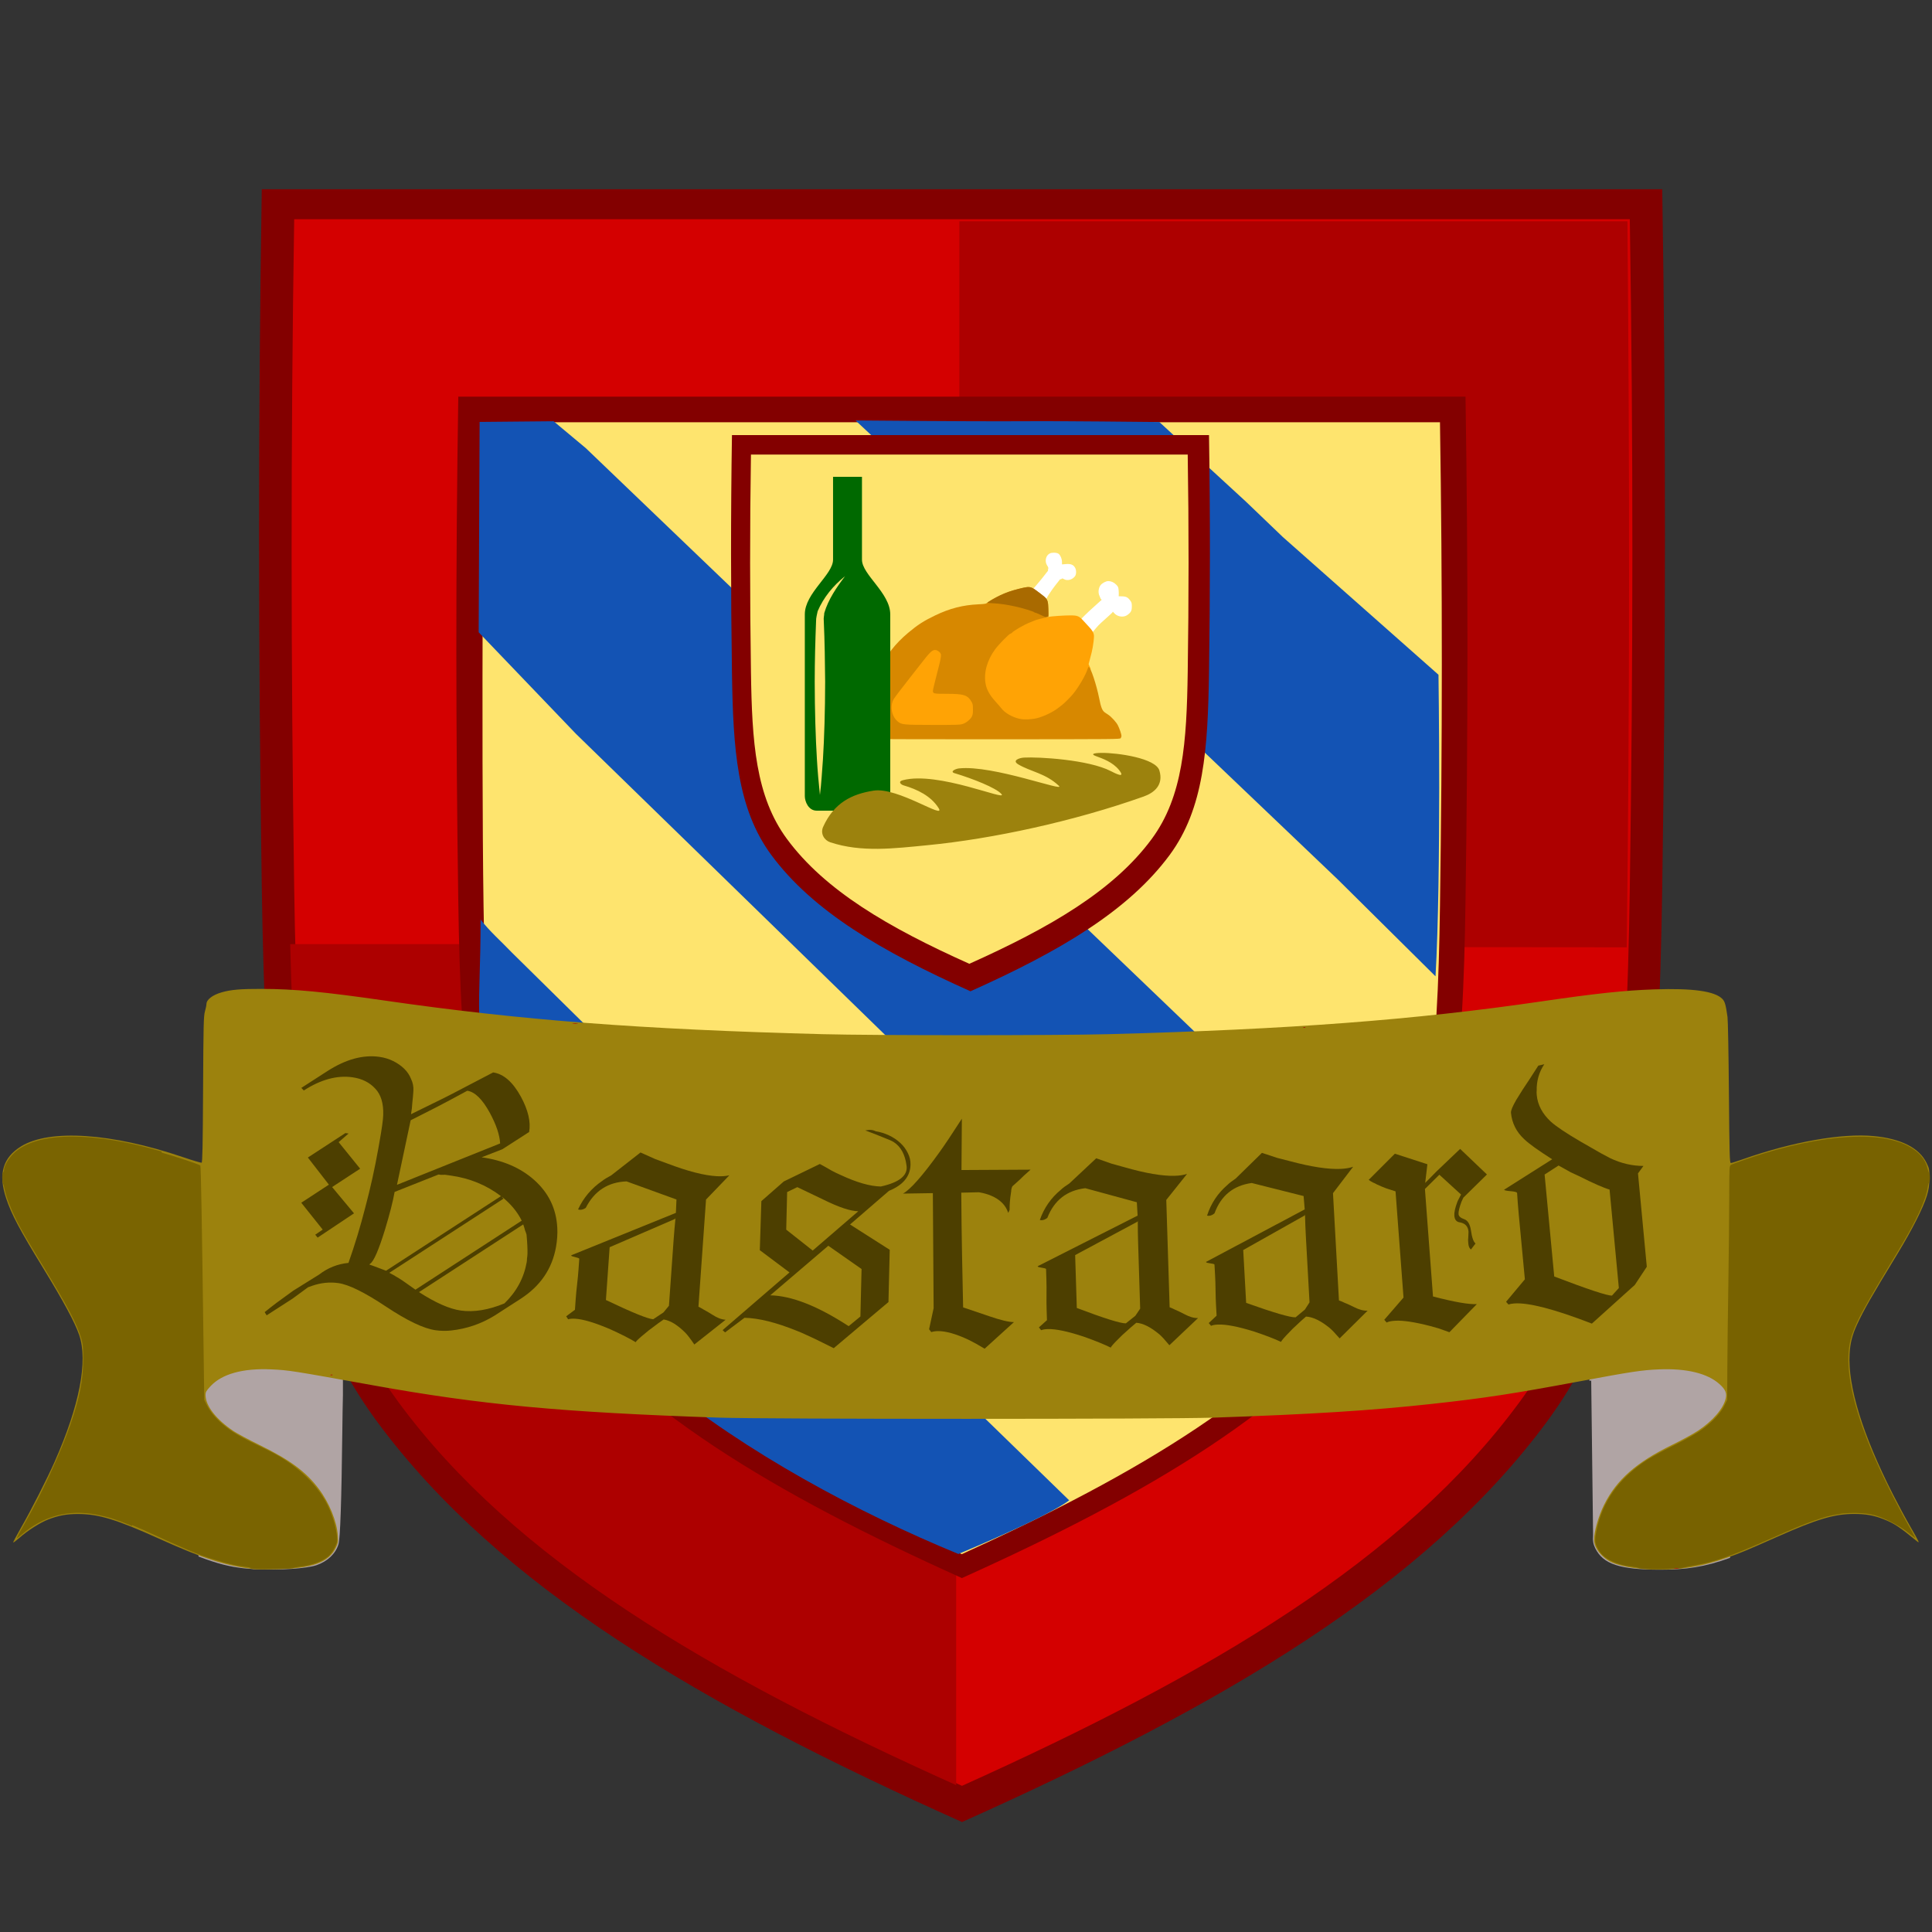 <?xml version="1.0" encoding="UTF-8" standalone="no"?>
<!-- Created with Inkscape (http://www.inkscape.org/) -->

<svg
   xmlns:dc="http://purl.org/dc/elements/1.1/"
   xmlns:cc="http://creativecommons.org/ns#"
   xmlns:rdf="http://www.w3.org/1999/02/22-rdf-syntax-ns#"
   xmlns:svg="http://www.w3.org/2000/svg"
   xmlns="http://www.w3.org/2000/svg"
   xmlns:sodipodi="http://sodipodi.sourceforge.net/DTD/sodipodi-0.dtd"
   xmlns:inkscape="http://www.inkscape.org/namespaces/inkscape"
   width="256px"
   height="256px"
   viewBox="0 0 256 256"
   version="1.1"
   id="SVGRoot"
   inkscape:version="0.92.3 (2405546, 2018-03-11)"
   sodipodi:docname="logo site.svg">
  <rect x="0" y="0" width="256" height="256" fill="#333333" stroke="none"/>
  <sodipodi:namedview
     id="base"
     pagecolor="#ffffff"
     bordercolor="#666666"
     borderopacity="1.0"
     inkscape:pageopacity="0.0"
     inkscape:pageshadow="2"
     inkscape:zoom="0.70710678"
     inkscape:cx="131.21042"
     inkscape:cy="86.901165"
     inkscape:document-units="px"
     inkscape:current-layer="layer1"
     showgrid="false"
     inkscape:window-width="960"
     inkscape:window-height="1015"
     inkscape:window-x="960"
     inkscape:window-y="36"
     inkscape:window-maximized="0"
     inkscape:grid-bbox="true" />
  <defs
     id="defs1526" />
  <g
     id="layer1"
     inkscape:groupmode="layer"
     inkscape:label="Layer 1">
    <path
       sodipodi:nodetypes="csscsscc"
       d="m 220.256,25.072 c 0.492,30.8 0.463,61.605 0,92.404 -0.446,29.674 -1.935,52.831 -15.309,70.938 -16.111,21.811 -42.95,37.552 -77.476,53.016 C 92.946,225.967 66.106,210.226 49.995,188.415 36.621,170.308 35.132,147.151 34.686,117.477 c -0.463,-30.799 -0.492,-61.604 0,-92.404 z"
       style="display:inline;fill:#830000;fill-opacity:1;stroke:none;stroke-width:0.622;stroke-miterlimit:4;stroke-dasharray:none"
       id="path7014-6-7-28-1-5-9"
       inkscape:connector-curvature="0"
       inkscape:export-xdpi="143"
       inkscape:export-ydpi="143" />
    <path
       sodipodi:nodetypes="csscsscc"
       d="m 215.957,29.047 c 0.469,29.551 0.441,59.107 0,88.657 -0.425,28.471 -1.845,50.689 -14.6,68.062 -15.365,20.927 -40.961,36.029 -73.887,50.866 C 94.543,221.795 68.947,206.693 53.582,185.766 40.827,168.394 39.407,146.176 38.982,117.705 c -0.441,-29.551 -0.469,-59.106 0,-88.657 z"
       style="display:inline;fill:#d40000;fill-opacity:1;stroke:none;stroke-width:0.595;stroke-miterlimit:4;stroke-dasharray:none"
       id="path7014-6-7-28-1-5-9-4"
       inkscape:connector-curvature="0"
       inkscape:export-xdpi="143"
       inkscape:export-ydpi="143" />
    <g
       style="display:inline;fill:#ad0000;fill-opacity:1"
       transform="matrix(0.436,0,0,0.435,-592.041,45.111)"
       id="g11627"
       inkscape:export-xdpi="143"
       inkscape:export-ydpi="143">
      <path
         id="path7014-6-7-2"
         style="fill:#ad0000;fill-opacity:1;stroke:none"
         d="m 1446.089,183.892 c 1.407,57.536 6.084,102.991 32.854,139.452 35.255,48.019 93.988,82.671 169.54,116.716 V 183.892 Z"
         sodipodi:nodetypes="csccc"
         inkscape:connector-curvature="0" />
    </g>
    <g
       style="display:inline;fill:#ad0000;fill-opacity:1"
       transform="matrix(-0.436,0,0,0.436,857.836,-169.821)"
       id="g45813-0"
       inkscape:export-xdpi="143"
       inkscape:export-ydpi="143">
      <path
         id="path7014-6-7-0-40-2-9"
         style="fill:#ad0000;fill-opacity:1;stroke:none"
         d="m 1472.918,456.739 c -0.668,73.546 -0.723,147.107 0.215,220.652 l 202.826,-0.166 -10e-5,-220.486 z"
         sodipodi:nodetypes="ccccc"
         inkscape:connector-curvature="0" />
    </g>
    <path
       sodipodi:nodetypes="csscsscc"
       d="m 194.188,52.557 c 0.354,22.286 0.333,44.574 0,66.859 -0.321,21.471 -1.392,38.226 -11.01,51.327 -11.587,15.782 -30.89,27.171 -55.721,38.36 -24.831,-11.189 -44.134,-22.578 -55.721,-38.36 -9.619,-13.101 -10.69,-29.856 -11.011,-51.327 -0.333,-22.285 -0.354,-44.574 0,-66.859 z"
       style="display:inline;fill:#830000;fill-opacity:1;stroke:none;stroke-width:0.448;stroke-miterlimit:4;stroke-dasharray:none"
       id="path7014-6-7-28-1-5-9-6"
       inkscape:connector-curvature="0"
       inkscape:export-xdpi="143"
       inkscape:export-ydpi="143" />
    <path
       sodipodi:nodetypes="csscsscc"
       d="m 190.805,55.954 c 0.336,21.351 0.316,42.705 0,64.055 -0.304,20.57 -1.321,36.623 -10.455,49.175 -11.003,15.12 -29.332,26.031 -52.911,36.751 -23.578,-10.72 -41.908,-21.631 -52.911,-36.751 -9.134,-12.552 -10.151,-28.604 -10.455,-49.175 -0.316,-21.35 0,-64.055 0,-64.055 z"
       style="display:inline;fill:#fee46e;fill-opacity:1;stroke:none;stroke-width:0.436"
       id="path7014-6-7-28-1-5-9-4-8"
       inkscape:connector-curvature="0"
       inkscape:export-xdpi="143"
       inkscape:export-ydpi="143" />
    <g
       transform="matrix(1.888,-0.118,0.985,0.983,-2169.224,-660.5)"
       id="g35101-4"
       style="display:inline;stroke:none"
       inkscape:export-xdpi="143"
       inkscape:export-ydpi="143">
      <path
         inkscape:connector-curvature="0"
         d="m 760.031,819.939 0.347,3.666 0.218,10.841 1.628,80.79 0.085,12.803 c -2.785,3.75 -7.616,10.164 -20.427,20.115 l -0.011,-1.439 -1.052,-86.952 0.295,-13.645 13.985,-26.678"
         id="path33159-1"
         style="fill:#1353b4;fill-opacity:1;fill-rule:evenodd;stroke:none"
         sodipodi:nodetypes="cccccccccc" />
      <path
         inkscape:connector-curvature="0"
         d="m 800.436,835.628 0.096,4.779 1.166,18.705 c 0,0 -13.117,25.529 -20.155,38.232 l -0.044,-13.027 -1.256,-55.47 -0.218,-6.613 c 14.831,2.038 7.666,0.868 19.962,2.608 z"
         id="path34130-4"
         style="fill:#1353b4;fill-opacity:1;fill-rule:evenodd;stroke:none"
         sodipodi:nodetypes="ccccccccc" />
      <path
         inkscape:connector-curvature="0"
         d="m 722.112,886.969 0.369,59.36 0.187,14.582 c -1.665,1.27 -5.963,3.564 -10.823,5.908 -0.015,0.007 -0.03,0.015 -0.045,0.022 -7.808,-12.138 -13.664,-33.616 -2.351,-57.664 6.04,-14.878 6.644,-14.823 12.782,-26.608 -0.182,1.514 -0.085,3.01 -0.118,4.401 z"
         id="path33159-1-3"
         style="display:inline;fill:#1353b4;fill-opacity:1;fill-rule:evenodd;stroke:none"
         sodipodi:nodetypes="cccsccccc" />
    </g>
    <g
       style="display:inline"
       transform="matrix(0.367,0,0,0.367,103.062,58.635)"
       id="g1623"
       inkscape:export-xdpi="143"
       inkscape:export-ydpi="143">
      <path
         inkscape:connector-curvature="0"
         id="path7014-6-7-28-1-5-9-3"
         style="display:inline;fill:#830000;fill-opacity:1;stroke:none;stroke-width:0.577;stroke-miterlimit:4;stroke-dasharray:none"
         d="m 155.685,-2.677 c 0.456,28.587 0.429,57.177 0,85.763 -0.414,27.542 -1.796,49.034 -14.209,65.84 -14.953,20.244 -39.864,34.853 -71.907,49.206 C 37.525,183.779 12.614,169.17 -2.338,148.926 -14.752,132.121 -16.134,110.628 -16.547,83.086 c -0.429,-28.586 -0.456,-57.176 0,-85.763 z"
         sodipodi:nodetypes="csscsscc" />
      <path
         inkscape:connector-curvature="0"
         id="path7014-6-7-28-1-5-9-3-6"
         style="display:inline;fill:#fee46e;fill-opacity:1;stroke:none;stroke-width:0.528;stroke-miterlimit:4;stroke-dasharray:none"
         d="m 148.003,4.351 c 0.418,26.174 0.393,52.351 0,78.524 -0.379,25.217 -1.644,44.895 -13.01,60.282 C 121.303,161.693 98.495,175.068 69.155,188.21 39.816,175.068 17.008,161.693 3.318,143.157 -8.048,127.771 -9.313,108.092 -9.692,82.875 c -0.393,-26.173 -0.418,-52.35 0,-78.524 z"
         sodipodi:nodetypes="csscsscc" />
      <g
         transform="matrix(0.733,0,0,0.733,214.679,30.549)"
         id="g361">
        <g
           transform="translate(-94.116,24.19)"
           id="g394">
          <path
             style="fill:#ffffff;fill-opacity:1;stroke-width:0.307"
             d="m 442.008,206.684 c -0.894,-0.001 -1.789,0.151 -2.4,0.473 -2.281,1.2 -2.97,4.542 -1.42,6.885 0.67,1.012 0.784,1.416 0.547,1.932 -0.109,0.4 -0.118,0.744 -0.062,1.047 l -0.832,1.02 c -1.421,1.742 -1.542,2.135 -4.738,5.916 l -3.016,3.564 c 0.107,6.402 7.098,6.668 7.098,6.668 0,-0.481 2.356,-4.786 6.936,-10.461 0.461,-0.572 0.815,-1.009 1.078,-1.357 0.142,-0.189 0.219,-0.321 0.311,-0.467 0.384,0.062 0.798,-0.069 1.26,-0.504 0.193,0.006 0.697,0.21 1.119,0.451 1.884,1.077 4.728,0.295 6.211,-1.709 0.848,-1.145 0.839,-3.592 -0.018,-4.979 -1.02,-1.651 -2.451,-2.193 -5.174,-1.963 l -2.25,0.189 -0.006,-1.455 c -0.008,-1.636 -0.801,-3.617 -1.807,-4.512 -0.54,-0.481 -1.687,-0.737 -2.836,-0.738 z m 31.139,16.244 c -1.386,-0.003 -3.674,1.242 -4.52,2.463 -1.167,1.684 -1.381,4.325 -0.492,6.066 0.359,0.703 0.431,1.198 0.65,1.557 0.313,0.333 0.31,0.334 0.582,0.623 l -2.256,2.02 c -1.28,1.145 -3.536,3.192 -5.014,4.547 -6.465,6.373 -5.908,4.381 -5.908,17.432 7.826,-3.313 7.988,-6.471 12.941,-10.945 2.218,-1.997 4.648,-4.188 5.398,-4.867 0.822,-0.744 1.14,-1.062 1.18,-1.416 0.502,0.512 0.07,0.09 1.307,1.344 1.979,1.735 5.092,1.985 7.051,0.566 2.058,-1.491 2.545,-2.423 2.545,-4.869 0,-1.86 -0.113,-2.291 -0.877,-3.346 -1.343,-1.854 -2.348,-2.383 -4.654,-2.443 l -1.998,-0.053 0.055,-1.035 c 0.03,-0.57 -0.018,-1.796 -0.107,-2.723 -0.141,-1.465 -0.33,-1.852 -1.439,-2.961 -1.233,-1.233 -2.871,-1.955 -4.443,-1.959 z"
             transform="matrix(0.861,0,0,0.861,-443.349,-189.551)"
             id="path375"
             inkscape:connector-curvature="0" />
          <path
             style="fill:#ffa305;fill-opacity:1;stroke-width:0.265"
             d="m -65.403,20.056 c 1.352,-0.39 8.105,-0.769 10.709,-0.769 3.714,0 4.381,0.3 6.869,3.085 0.889,0.995 2.157,2.379 2.819,3.074 0.661,0.695 1.408,1.802 1.659,2.459 0.41,1.072 0.423,1.502 0.134,4.206 -0.177,1.656 -0.611,4.122 -0.964,5.479 -0.353,1.357 -0.833,3.197 -1.066,4.089 l -0.424,1.622 0.974,2.215 c -0.127,7.37 -7.086,22.144 -17.924,26.108 -20.092,7.349 -58.899,8.951 -76.508,4.113 -7.08,-1.945 -4.908,-8.629 -5.689,-10.702 19.826,-51.568 71.553,-42.926 79.41,-44.978 z"
             id="path367"
             inkscape:connector-curvature="0"
             sodipodi:nodetypes="cscscsssccsscc" />
          <path
             style="fill:#d78800;fill-opacity:1;stroke-width:0.265"
             d="m -150.706,80.156 c -1.293,-0.253 -2.743,-1.392 -3.391,-2.662 -1.104,-2.163 -0.971,-9.7 0.296,-16.885 0.671,-3.806 2.686,-9.957 4.436,-13.541 3.945,-8.084 8.313,-13.74 14.848,-19.228 4.659,-3.913 7.691,-5.861 13.34,-8.573 7.125,-3.42 13.61,-5.083 21.188,-5.433 2.995,-0.139 3.806,-0.261 4.233,-0.638 1.693,-1.492 7.335,-4.378 11.005,-5.629 2.338,-0.797 6.719,-1.923 8.461,-2.174 1.983,-0.286 3.116,0.207 6.425,2.797 4.154,3.252 4.242,3.414 4.364,8.109 l 0.098,3.758 -0.757,0.149 c -2.116,0.417 -5.266,1.239 -6.006,1.567 -0.46,0.204 -1.55,0.649 -2.423,0.99 -2.908,1.135 -7.992,4.074 -8.861,5.121 -0.182,0.22 -0.506,0.4 -0.718,0.4 -0.573,0 -5.853,5.385 -7.522,7.673 -4.037,5.532 -5.706,11.596 -4.704,17.083 0.508,2.78 2.014,5.517 4.631,8.417 1.297,1.437 2.716,3.073 3.152,3.635 1.756,2.26 5.322,4.318 8.864,5.117 2.25,0.507 5.849,0.389 8.599,-0.282 3.213,-0.784 7.762,-2.943 10.291,-4.884 0.743,-0.57 1.7,-1.305 2.126,-1.634 1.242,-0.956 4.233,-3.961 5.488,-5.516 2.816,-3.485 6.131,-9.198 7.088,-12.213 0.173,-0.546 0.422,-0.992 0.552,-0.992 0.895,0 3.836,8.82 5.125,15.367 0.906,4.602 1.555,6.206 2.865,7.081 0.361,0.241 1.119,0.75 1.684,1.132 1.546,1.044 3.925,3.666 4.665,5.141 0.843,1.683 1.787,4.445 1.787,5.228 0,0.335 -0.169,0.841 -0.376,1.123 -0.37,0.506 -1.307,0.514 -60.127,0.551 -32.863,0.02 -60.19,-0.049 -60.726,-0.154 z m 42.805,-7.31 c 1.781,-0.518 3.879,-2.146 4.666,-3.622 0.501,-0.939 0.598,-1.53 0.597,-3.635 -0.001,-2.091 -0.098,-2.685 -0.577,-3.535 -1.999,-3.546 -3.771,-4.138 -12.379,-4.138 -6.474,0 -6.757,-0.065 -6.749,-1.54 0.002,-0.39 0.728,-3.507 1.613,-6.926 2.786,-10.762 2.808,-10.937 1.553,-12.137 -0.44,-0.42 -1.162,-0.837 -1.604,-0.925 -1.725,-0.345 -2.709,0.541 -7.594,6.844 -1.754,2.263 -2.397,3.085 -5.487,7.011 -3.782,4.807 -7.079,9.134 -7.661,10.054 -2.115,3.346 -1.297,8.595 1.739,11.16 1.996,1.687 2.708,1.759 17.529,1.783 11.008,0.018 13.136,-0.041 14.354,-0.395 z"
             id="path365"
             inkscape:connector-curvature="0" />
          <path
             style="fill:#a96a00;fill-opacity:1;stroke-width:0.265"
             d="m -69.366,19.015 c -1.202,-0.578 -2.356,-1.051 -2.564,-1.051 -0.208,0 -0.442,-0.103 -0.52,-0.23 -0.228,-0.37 -5.835,-2.077 -9.282,-2.827 -4.282,-0.932 -7.934,-1.458 -11.095,-1.598 -1.446,-0.064 -2.673,-0.162 -2.728,-0.217 -0.155,-0.155 4.065,-2.625 6.321,-3.7 2.565,-1.222 5.749,-2.326 9.105,-3.158 5.45,-1.35 5.902,-1.301 8.907,0.972 1.184,0.896 2.651,2.005 3.26,2.465 2.038,1.539 2.349,2.357 2.462,6.468 0.099,3.596 0.098,3.6 -0.525,3.767 -0.94,0.252 -0.989,0.238 -3.339,-0.892 z"
             id="path363"
             inkscape:connector-curvature="0" />
        </g>
      </g>
      <g
         style="fill:#006900;fill-opacity:1"
         transform="matrix(0.123,0,0,0.123,-36.323,11.15)"
         id="g286">
        <g
           style="fill:#006900;fill-opacity:1"
           id="g254">
          <path
             sodipodi:nodetypes="sccccsssccsssccccccccccc"
             style="fill:#006900;fill-opacity:1"
             inkscape:connector-curvature="0"
             d="M 542.4,253.3 V 10 h -32.8 -19.4 -32.7 v 243.3 c 0,44.1 -82.9,97.6 -82.9,160.5 v 533.4 c 0,16 10.7,42.8 34.8,42.8 60.4,0 120.8,0 181.2,0 24,0 34.8,-26.7 34.8,-42.8 V 413.8 c 0,-62.9 -83,-116.4 -83,-160.5 z M 431.7,410.1 c -0.1,7.7 -2.5,13.4 -1.4,23 2.712,59.761 3.482,123.597 4,178.3 -0.1,83.1 -2.6,166.3 -6.5,228.6 -2.748,35.515 -4.4,69.042 -8.8,103.9 -3.538,-33.445 -7.039,-72.503 -8.8,-103.9 -3.9,-62.3 -6.4,-145.5 -6.5,-228.6 0.082,-63.056 1.722,-119.946 4,-178.3 -0.3,-8.3 2.8,-19.6 4.6,-28.5 17.237,-40.426 45.477,-74.935 80.5,-102.9 -24.236,31.763 -49.457,68.229 -61.1,108.4 z"
             id="path252" />
        </g>
        <g
           style="fill:#006900;fill-opacity:1"
           id="g256" />
        <g
           style="fill:#006900;fill-opacity:1"
           id="g258" />
        <g
           style="fill:#006900;fill-opacity:1"
           id="g260" />
        <g
           style="fill:#006900;fill-opacity:1"
           id="g262" />
        <g
           style="fill:#006900;fill-opacity:1"
           id="g264" />
        <g
           style="fill:#006900;fill-opacity:1"
           id="g266" />
        <g
           style="fill:#006900;fill-opacity:1"
           id="g268" />
        <g
           style="fill:#006900;fill-opacity:1"
           id="g270" />
        <g
           style="fill:#006900;fill-opacity:1"
           id="g272" />
        <g
           style="fill:#006900;fill-opacity:1"
           id="g274" />
        <g
           style="fill:#006900;fill-opacity:1"
           id="g276" />
        <g
           style="fill:#006900;fill-opacity:1"
           id="g278" />
        <g
           style="fill:#006900;fill-opacity:1"
           id="g280" />
        <g
           style="fill:#006900;fill-opacity:1"
           id="g282" />
        <g
           style="fill:#006900;fill-opacity:1"
           id="g284" />
      </g>
      <path
         sodipodi:nodetypes="ssssssssssssssssssss"
         inkscape:connector-curvature="0"
         id="path345"
         d="m 18.912,144.328 c -2.089,-0.697 -3.671,-3.095 -2.519,-5.618 3.921,-8.588 10.205,-11.778 18.234,-13.029 8.701,-1.355 26.227,10.767 23.426,6.3 -2.725,-4.344 -7.69,-6.757 -12.592,-8.177 -1.047,-0.303 -2.179,-1.379 -0.339,-1.87 12.665,-3.38 37.93,7.767 35.653,5.016 -1.854,-2.24 -10.556,-5.639 -16.947,-7.558 -1.789,-0.537 0.225,-1.577 1.611,-1.727 12.245,-1.322 38.623,8.733 36.041,6.282 -4.762,-4.521 -10.255,-5.115 -14.647,-7.731 -2.434,-1.45 0.449,-2.366 2.062,-2.458 5.242,-0.297 23.259,0.724 31.335,4.877 1.487,0.765 5.581,2.886 2.974,-0.394 -2.283,-2.873 -6.028,-4.165 -8.242,-4.977 -3.051,-1.12 1.067,-1.197 2.025,-1.204 5.619,-0.042 19.454,1.877 20.79,6.371 1.562,5.251 -1.899,8.041 -5.695,9.389 -25.258,8.969 -54.548,15.287 -78.052,17.573 -11.96,1.163 -23.903,2.675 -35.118,-1.066 z"
         style="fill:#9c820d;fill-opacity:1;stroke-width:0.265" />
    </g>
    <g
       style="display:inline"
       id="g904"
       transform="matrix(-0.562,0,0,0.562,90.827,-118.813)">
      <path
         style="fill:#d7a7a7;stroke-width:0.211"
         d="m 104.578,547.981 c 0.07,-0.668 0.327,-3.733 0.572,-6.811 0.245,-3.078 0.482,-5.636 0.527,-5.684 0.146,-0.156 2.627,0.613 3.64,1.128 1.319,0.67 2.857,2.055 3.286,2.957 0.294,0.619 0.31,0.889 0.105,1.705 -0.538,2.136 -3.484,5.453 -6.331,7.128 -1.849,1.088 -1.954,1.063 -1.799,-0.422 z"
         id="path918"
         inkscape:connector-curvature="0" />
      <path
         style="fill:#b0a4a4;stroke:none;stroke-width:0.211"
         d="m 114.813,531.578 v 46.809 c -4.566,1.747 -7.415,2.429 -10.743,2.796 -0.685,0.075 -1.421,0.136 -2.188,0.182 -0.046,0.006 -0.09,0.012 -0.135,0.018 v 0 c -0.123,0.015 -0.454,0.025 -0.868,0.032 -5.238,0.222 -11.557,-0.175 -13.874,-0.971 -2.601,-0.894 -4.51,-2.706 -5.193,-4.931 -0.416,-1.355 -0.718,-10.227 -0.908,-26.694 -0.038,-3.338 -0.09,-6.322 -0.142,-8.472 v -8.768 z"
         id="path1012"
         inkscape:connector-curvature="0" />
      <path
         style="fill:#b0a4a4;stroke:none;stroke-width:0.211"
         d="m -213.138,532.175 v 4.806 c -0.129,-0.023 -0.288,-0.052 -0.413,-0.074 l -0.444,36.472 c 0.118,1.25 -0.051,2.153 -0.506,3.064 -1.877,3.758 -5.746,5.043 -15.228,5.06 -6.208,0.011 -10.55,-0.627 -16.562,-2.795 v -46.532 z"
         id="path1010"
         inkscape:connector-curvature="0" />
      <path
         style="fill:#b0a4a4;stroke-width:0.211"
         d="m -220.713,535.875 c -0.035,0.009 -0.056,0.022 -0.06,0.038 0,0 0.052,-0.034 0.06,-0.038 z"
         id="path956"
         inkscape:connector-curvature="0" />
      <path
         style="fill:#9c820d;fill-opacity:1;stroke:none;stroke-width:0.211"
         d="m 99.847,444.568 c 5.098,-0.009 7.329,0.183 9.523,0.817 2.156,0.623 3.571,1.721 3.571,2.77 0,0.269 0.159,1.04 0.352,1.714 0.312,1.086 0.362,3.171 0.44,18.398 0.069,13.317 0.147,17.196 0.348,17.273 0.143,0.055 2.107,-0.528 4.364,-1.294 16.837,-5.716 31.509,-6.69 38.221,-2.536 4.31,2.667 5.407,6.533 3.485,12.277 -1.264,3.778 -3.121,7.277 -8.675,16.348 -4.84,7.904 -7.529,12.891 -8.526,15.815 -2.111,6.186 -0.089,16.636 5.786,29.91 1.787,4.037 5.494,11.322 7.826,15.378 1.123,1.953 1.995,3.597 1.939,3.654 -0.056,0.056 -0.707,-0.432 -1.447,-1.084 -1.992,-1.757 -4.882,-3.6 -6.813,-4.344 -2.453,-0.946 -4.34,-1.293 -7.014,-1.289 -4.902,0.007 -9.038,1.268 -19.198,5.85 -10.433,4.706 -15.498,6.333 -22.282,7.157 v -4.2e-4 c -0.407,0.05 -2.688,0.057 -5.069,0.017 -8.673,-0.145 -12.585,-1.551 -14.279,-5.131 -0.5,-1.057 -0.547,-1.354 -0.443,-2.776 0.249,-3.4 2.015,-7.743 4.494,-11.045 3.026,-4.033 6.787,-6.817 13.924,-10.311 2.556,-1.251 5.346,-2.745 6.201,-3.32 4.092,-2.751 6.576,-5.965 6.576,-8.504 0,-0.684 -0.175,-0.996 -1.159,-2.058 -2.701,-2.917 -7.671,-4.292 -14.376,-3.978 -4.126,0.194 -4.754,0.292 -23.854,3.735 -25.567,4.609 -44.519,6.384 -81.629,7.643 -11.11,0.377 -105.582,0.377 -116.688,0 -22.862,-0.776 -37.193,-1.678 -51.427,-3.236 -12.374,-1.354 -19.078,-2.377 -34.591,-5.276 -12.434,-2.324 -14.891,-2.696 -18.948,-2.866 -6.493,-0.273 -11.45,0.928 -14.262,3.456 -1.41,1.267 -1.786,2.135 -1.479,3.413 0.578,2.41 3.021,5.251 6.529,7.592 1.09,0.728 3.807,2.215 6.039,3.305 8.52,4.163 13.144,8.227 16.104,14.155 1.315,2.634 2.388,6.384 2.377,8.304 -0.011,1.892 -1.846,4.214 -4.166,5.273 -2.718,1.241 -7.69,1.866 -13.253,1.667 -4.773,-0.171 -8.593,-0.916 -13.676,-2.669 -3.136,-1.081 -4.821,-1.78 -11.985,-4.969 -9.553,-4.253 -13.542,-5.441 -18.269,-5.441 -2.714,6e-5 -4.636,0.342 -6.886,1.223 -2.52,0.987 -3.764,1.806 -7.821,5.144 -0.835,0.687 -0.728,0.446 1.575,-3.552 1.042,-1.81 2.861,-5.191 4.041,-7.514 7.113,-14 10.628,-25.412 10.181,-33.053 -0.152,-2.59 -0.637,-4.479 -1.791,-6.97 -1.601,-3.455 -3.21,-6.268 -9.541,-16.685 -3.428,-5.641 -6.058,-10.837 -6.894,-13.622 -0.454,-1.513 -0.574,-2.354 -0.588,-4.122 -0.017,-2.1 0.02,-2.298 0.674,-3.627 1.745,-3.547 6.003,-5.702 12.48,-6.317 7.46,-0.708 19.175,1.36 30.681,5.416 1.468,0.517 2.81,0.94 2.982,0.94 0.272,0 0.33,-2.141 0.449,-16.526 0.075,-9.089 0.223,-17.144 0.33,-17.899 0.405,-2.868 0.624,-3.651 1.191,-4.243 1.78,-1.857 6.939,-2.584 16.139,-2.274 6.914,0.233 13.816,0.969 26.506,2.826 29.87,4.372 59.491,6.613 102.22,7.735 12.261,0.322 55.114,0.322 67.267,0 43.151,-1.143 71.182,-3.296 103.382,-7.942 14.17,-2.044 21.297,-2.72 28.829,-2.734 z"
         id="path914"
         inkscape:connector-curvature="0" />
      <path
         style="fill:#786200;fill-opacity:0.941;stroke:none;stroke-width:0.211"
         d="m 144.463,479.384 c 6.344,-0.017 11.226,1.313 13.987,4.009 1.164,1.136 2.216,2.963 2.22,3.855 0.002,0.255 0.097,0.521 0.213,0.593 0.264,0.163 0.278,2.096 0.018,2.59 -0.106,0.202 -0.305,0.937 -0.441,1.634 -0.297,1.515 -1.404,4.387 -2.655,6.888 -1.205,2.41 -2.676,4.944 -6.473,11.153 -5.546,9.07 -7.937,13.614 -8.878,16.87 -0.401,1.388 -0.469,2.123 -0.461,5.006 0.013,4.79 0.852,9.022 3.052,15.387 2.309,6.68 6.637,16.023 10.765,23.238 1.056,1.845 1.879,3.394 1.831,3.442 -0.049,0.049 -0.535,-0.298 -1.081,-0.771 -5.173,-4.477 -11.132,-6.056 -17.854,-4.731 -2.504,0.494 -4.528,1.111 -8.237,2.638 v -0.2 c -1.76,0.728 -3.758,1.615 -6.125,2.714 -0.281,0.131 -0.52,0.237 -0.792,0.363 -0.463,0.225 -1.191,0.556 -2.12,0.971 -2.985,1.347 -5.394,2.365 -7.437,3.14 -0.843,0.32 -1.977,0.681 -3.18,1.032 -2.667,0.837 -5.066,1.406 -6.823,1.586 -0.771,0.079 -1.402,0.222 -1.402,0.317 0,0.095 -0.737,0.21 -1.637,0.256 -2.265,0.115 -8.349,-0.077 -8.606,-0.271 -0.116,-0.087 -0.781,-0.223 -1.478,-0.302 -2.721,-0.306 -5.205,-1.215 -6.696,-2.45 -0.44,-0.364 -1.077,-1.248 -1.456,-2.016 -0.609,-1.238 -0.661,-1.493 -0.546,-2.685 0.171,-1.762 0.825,-4.169 1.693,-6.227 2.372,-5.625 7.703,-10.747 14.703,-14.127 6.751,-3.26 8.24,-4.124 10.661,-6.183 0.199,-0.169 0.393,-0.342 0.582,-0.516 6.5e-4,-6.1e-4 0.001,-10e-4 0.002,-0.002 0.188,-0.174 0.37,-0.352 0.547,-0.531 0.356,-0.361 0.689,-0.73 0.997,-1.104 0.613,-0.748 1.12,-1.515 1.497,-2.271 l 0.593,-1.191 0.024,-0.829 0.133,-10.259 c 0.408,-31.37 0.632,-44.043 0.782,-44.193 0.295,-0.295 6.501,-2.323 9.114,-3.042 v -0.253 c 7.898,-2.329 15.062,-3.511 20.962,-3.526 z"
         id="path946"
         inkscape:connector-curvature="0" />
      <path
         style="fill:#786200;fill-opacity:1;stroke:none;stroke-width:0.211"
         d="m -276.504,479.416 c 6.217,0.061 13.813,1.38 22.107,3.901 2.941,0.894 7.224,2.381 7.899,2.742 0.381,0.204 0.4,0.576 0.404,7.863 0.003,4.207 0.096,13.256 0.207,20.109 0.111,6.853 0.219,15.828 0.24,19.943 l 0.037,7.482 0.747,1.494 c 0.949,1.898 3.213,4.193 5.913,5.994 1.086,0.724 3.889,2.259 6.23,3.411 2.341,1.152 5.112,2.662 6.157,3.356 6.6,4.379 10.415,9.771 11.785,16.658 0.489,2.456 0.405,3.04 -0.687,4.761 -1.17,1.845 -4.109,3.253 -7.613,3.647 -0.639,0.072 -1.352,0.217 -1.584,0.323 -0.232,0.106 -1.183,0.229 -2.112,0.272 -2.38,0.111 -7.914,-0.075 -8.32,-0.28 -0.187,-0.094 -1.489,-0.369 -2.893,-0.611 -4.762,-0.821 -8.535,-2.16 -18.355,-6.519 -2.592,-1.15 -4.662,-2.047 -6.412,-2.765 -2.446,-0.975 -4.513,-1.698 -6.256,-2.19 -1.211,-0.32 -2.331,-0.539 -3.547,-0.718 -0.144,-0.021 -0.286,-0.04 -0.428,-0.059 -10e-4,-1.1e-4 -0.002,-3e-4 -0.004,-4.2e-4 -1.975,-0.183 -4.236,-0.14 -5.978,0.12 -0.427,0.077 -0.855,0.169 -1.288,0.277 -0.14,0.035 -0.285,0.075 -0.436,0.12 -0.301,0.09 -0.621,0.199 -0.955,0.325 -0.668,0.251 -1.391,0.568 -2.12,0.925 -0.003,10e-4 -0.006,0.003 -0.009,0.004 -0.179,0.088 -0.359,0.179 -0.539,0.271 -0.003,0.002 -0.007,0.004 -0.01,0.005 -0.008,0.004 -0.017,0.009 -0.025,0.013 -0.01,0.005 -0.019,0.01 -0.029,0.015 -0.53,0.275 -1.055,0.566 -1.556,0.865 -0.173,0.103 -0.343,0.207 -0.509,0.311 -0.167,0.104 -0.33,0.209 -0.489,0.314 -0.117,0.077 -0.228,0.154 -0.34,0.231 -0.039,0.027 -0.08,0.054 -0.118,0.08 -0.002,10e-4 -0.003,0.002 -0.005,0.003 -0.149,0.104 -0.293,0.208 -0.431,0.312 -7.6e-4,5.7e-4 -0.002,10e-4 -0.002,0.002 -0.139,0.104 -0.273,0.207 -0.4,0.31 -0.695,0.56 -1.31,1.028 -1.588,1.214 -0.093,0.062 -0.148,0.092 -0.156,0.084 -0.004,-0.004 0.005,-0.03 0.025,-0.076 0.102,-0.23 0.494,-0.956 1.026,-1.905 0,0 0,-4e-4 0,-4e-4 0.213,-0.379 0.449,-0.794 0.697,-1.227 0.994,-1.732 2.923,-5.382 4.286,-8.112 0.784,-1.57 1.522,-3.103 2.212,-4.596 0,0 0,-4.2e-4 0,-4.2e-4 1.611,-3.484 2.966,-6.757 4.063,-9.81 0,0 0,-4e-4 0,-4e-4 0.94,-2.618 1.691,-5.074 2.251,-7.366 0,0 0,-4.3e-4 0,-4.3e-4 0.093,-0.382 0.181,-0.759 0.264,-1.132 0,0 0,-4.2e-4 0,-4.2e-4 0.166,-0.746 0.31,-1.473 0.433,-2.181 0,0 0,-4.2e-4 0,-4.2e-4 0.123,-0.709 0.225,-1.399 0.306,-2.07 0,0 0,-4e-4 0,-4e-4 0.323,-2.686 0.305,-5.072 -0.055,-7.149 0,0 0,-4.1e-4 0,-4.1e-4 -0.135,-0.779 -0.318,-1.514 -0.55,-2.205 0,0 0,-4e-4 0,-4e-4 -1.183,-3.53 -2.961,-6.767 -11.09,-20.194 -1.535,-2.536 -2.821,-4.825 -3.848,-6.851 0,0 0,-4e-4 0,-4e-4 -0.685,-1.35 -1.255,-2.584 -1.709,-3.695 0,0 0,-4.2e-4 0,-4.2e-4 -0.453,-1.111 -0.79,-2.101 -1.007,-2.963 0,0 0,-4e-4 0,-4e-4 -0.109,-0.431 -0.187,-0.83 -0.236,-1.197 0,0 0,-4.2e-4 0,-4.2e-4 -0.019,-0.141 -0.042,-0.275 -0.067,-0.398 0,0 0,-4e-4 0,-4e-4 -0.026,-0.123 -0.054,-0.233 -0.083,-0.326 0,0 0,-4e-4 0,-4e-4 -0.043,-0.139 -0.089,-0.239 -0.13,-0.28 -0.014,-0.014 -0.027,-0.021 -0.04,-0.021 -0.025,0 -0.049,-0.033 -0.071,-0.092 0,0 0,-4.2e-4 0,-4.2e-4 -0.022,-0.059 -0.042,-0.144 -0.059,-0.249 0,0 0,-4.2e-4 0,-4.2e-4 -0.033,-0.211 -0.054,-0.501 -0.054,-0.82 0,-0.639 0.073,-1.162 0.161,-1.162 0.089,0 0.277,-0.488 0.419,-1.085 0,0 0,-4.2e-4 0,-4.2e-4 0.023,-0.097 0.049,-0.192 0.076,-0.288 0.013,-0.046 0.028,-0.092 0.042,-0.138 0.013,-0.04 0.025,-0.081 0.038,-0.12 0.012,-0.035 0.022,-0.071 0.034,-0.106 0,0 0,-4.1e-4 0,-4.1e-4 0.037,-0.107 0.077,-0.212 0.12,-0.316 0,0 0,-4e-4 0,-4e-4 0.013,-0.032 0.028,-0.063 0.041,-0.094 0.075,-0.176 0.156,-0.35 0.246,-0.52 0.106,-0.2 0.223,-0.396 0.35,-0.587 0,0 0,-4e-4 0,-4e-4 0.064,-0.096 0.13,-0.19 0.198,-0.283 0,0 4.3e-4,-4.2e-4 4.3e-4,-4.2e-4 0.137,-0.187 0.285,-0.369 0.443,-0.547 0,0 4e-4,-4e-4 4e-4,-4e-4 0.079,-0.089 0.16,-0.176 0.244,-0.263 0,0 4e-4,-4e-4 4e-4,-4e-4 0.084,-0.086 0.171,-0.172 0.259,-0.256 0,0 4.2e-4,-4e-4 4.2e-4,-4e-4 0.089,-0.084 0.18,-0.167 0.274,-0.249 0,0 4e-4,-4.2e-4 4e-4,-4.2e-4 0.094,-0.082 0.19,-0.162 0.289,-0.241 2.3e-4,-1.9e-4 5.9e-4,-2.1e-4 8.2e-4,-4e-4 0.099,-0.079 0.2,-0.158 0.304,-0.234 2.4e-4,-1.9e-4 5.7e-4,-2.3e-4 8.3e-4,-4.2e-4 0.208,-0.154 0.425,-0.302 0.652,-0.446 0,0 4e-4,-4.2e-4 4e-4,-4.2e-4 0.004,-0.002 0.008,-0.005 0.012,-0.007 0.109,-0.07 0.223,-0.137 0.336,-0.205 0,0 4.2e-4,-4.2e-4 4.2e-4,-4.2e-4 0.827,-0.494 1.762,-0.925 2.803,-1.28 0.874,-0.297 1.822,-0.541 2.836,-0.733 0.228,-0.046 0.459,-0.09 0.694,-0.132 0.159,-0.028 0.331,-0.054 0.514,-0.078 0.226,-0.03 0.473,-0.057 0.729,-0.082 1.483,-0.173 3.08,-0.254 4.783,-0.237 z"
         id="path912"
         inkscape:connector-curvature="0" />
      <path
         style="fill:#b70303;stroke-width:0.211"
         d="m -233.162,581.149 c -0.261,-0.05 -0.689,-0.05 -0.95,0 -0.261,0.05 -0.048,0.091 0.475,0.091 0.523,0 0.737,-0.041 0.475,-0.091 z"
         id="path940"
         inkscape:connector-curvature="0" />
      <path
         style="fill:#b70303;stroke-width:0.211"
         d="m 83.624,535.534 c -0.152,-0.061 -0.335,-0.053 -0.405,0.017 -0.07,0.07 0.055,0.12 0.277,0.111 0.246,-0.01 0.296,-0.06 0.128,-0.128 z"
         id="path910"
         inkscape:connector-curvature="0" />
      <path
         style="fill:#a60606;stroke-width:0.211"
         d="m -145.739,453.589 c -0.152,-0.061 -0.335,-0.053 -0.405,0.017 -0.07,0.07 0.055,0.12 0.277,0.111 0.246,-0.01 0.296,-0.06 0.128,-0.128 z"
         id="path922"
         inkscape:connector-curvature="0" />
      <path
         style="fill:#a60606;stroke-width:0.211"
         d="m 26.505,452.737 c -0.321,-0.049 -0.796,-0.047 -1.056,0.003 -0.26,0.05 0.003,0.09 0.584,0.088 0.581,-0.002 0.793,-0.043 0.472,-0.091 z"
         id="path908"
         inkscape:connector-curvature="0" />
    </g>
    <path
       style="display:inline;fill:none;stroke:none;stroke-width:0.184px;stroke-linecap:butt;stroke-linejoin:miter;stroke-opacity:1"
       d="m 205.381,171.272 c -51.233,13.232 -153.544,2.241 -153.544,2.241"
       id="path1039"
       inkscape:connector-curvature="0"
       sodipodi:nodetypes="cc" />
    <g
       aria-label="Bastaard"
       transform="matrix(0.543,0,0,0.481,-311.743,11.051)"
       style="font-style:normal;font-weight:normal;font-size:87.796px;line-height:1.25;font-family:sans-serif;letter-spacing:0px;word-spacing:0px;display:inline;fill:#4d3f00;fill-opacity:1;stroke:none;stroke-width:2.195;stroke-opacity:1"
       id="text1080">
      <path
         d="m 710.101,315.19 q -0.37,-7.791 -5.583,-13.058 -4.98,-5.052 -12.872,-6.298 l 5.062,-2.223 6.527,-4.747 q 0.657,-4.163 -2.018,-9.74 -2.954,-6.066 -6.769,-6.668 -4.208,2.447 -7.252,4.277 -2.944,1.757 -4.797,2.798 l -7.987,4.428 q 0.246,-1.561 0.319,-3.149 0.173,-1.661 0.26,-3.337 0.087,-1.675 -0.562,-3.2 -0.548,-1.597 -1.684,-2.843 -1.137,-1.246 -2.689,-2.113 -1.552,-0.867 -3.373,-1.155 -5.984,-0.944 -12.711,3.949 l -6.326,4.601 0.598,0.717 q 6.225,-4.528 11.862,-3.639 3.469,0.547 5.555,3.099 2.1,2.465 1.968,7.243 -0.027,1.862 -0.958,7.759 l -0.246,1.561 q -1.314,8.325 -3.18,16.208 -1.766,7.81 -4.098,15.263 -3.98,0.438 -7.175,3.223 l -6.298,4.428 q -2.35,1.94 -4.085,3.355 -1.748,1.502 -2.894,2.565 l 0.484,0.876 6.326,-4.601 3.784,-3.136 0.949,-0.383 q 3.222,-1.269 6.431,-0.763 3.816,0.602 11.603,6.453 7.787,5.851 12.123,6.535 1.908,0.301 3.811,0.068 5.71,-0.699 10.603,-4.104 l 6.326,-4.601 q 7.229,-5.259 8.653,-14.278 0.438,-2.775 0.315,-5.372 z m -49.6,-3.917 -5.345,-7.243 6.842,-5.053 -5.245,-7.316 2.419,-2.374 -0.78,-0.123 -9.151,6.733 5.131,7.476 -6.741,4.98 5.231,7.403 -1.821,1.401 0.584,0.803 z m 35.659,-19.259 -25.176,11.403 q 3.23,-17.089 3.34,-17.783 1.365,-0.762 2.93,-1.671 1.565,-0.908 3.519,-2.022 2.643,-1.538 7.366,-4.437 2.775,0.438 5.523,6.116 2.337,4.902 2.497,8.394 z m 6.438,25.103 q 0.274,3.332 0.233,5.281 -0.023,0.707 -0.119,1.315 0.005,0.534 -0.077,1.054 -1.026,6.504 -5.431,11.32 -5.851,2.721 -10.621,1.968 -4.163,-0.657 -10.22,-5.079 l 25.431,-18.652 q 0.297,0.936 0.447,1.67 0.251,0.662 0.356,1.123 z m -1.173,-3.829 -25.933,19.017 -2.921,-2.328 q -0.712,-0.557 -1.598,-1.141 -0.799,-0.57 -1.858,-1.182 l 27.841,-20.404 -0.438,-0.602 q 3.273,2.916 4.907,6.641 z m -5.067,-6.755 -28.041,20.551 q -3.912,-1.684 -4.085,-1.711 l 0.214,-0.233 q 1.305,-0.949 3.614,-9.384 0.867,-3.241 1.451,-5.815 0.598,-2.661 0.899,-4.569 l 10.712,-4.798 q 0.26,0.041 0.607,0.096 0.447,-0.018 0.981,-0.023 l 1.388,0.219 q 6.938,1.095 12.26,5.668 z"
         style="font-style:normal;font-variant:normal;font-weight:normal;font-stretch:normal;font-family:'Gothenburg Fraktur';-inkscape-font-specification:'Gothenburg Fraktur';fill:#4d3f00;fill-opacity:1;stroke:none;stroke-width:2.195;stroke-opacity:1"
         id="path888"
         inkscape:connector-curvature="0" />
      <path
         d="m 751.187,340.586 q -1.49,-0.093 -3.171,-1.342 -1.347,-0.964 -2.196,-1.457 -0.843,-0.581 -1.27,-0.783 l 1.851,-29.529 5.697,-6.68 q -1.342,0.356 -3.094,0.246 -4.556,-0.286 -12.01,-3.48 -1.287,-0.52 -3.001,-1.244 -1.621,-0.805 -3.581,-1.808 l -7.17,6.324 q -1.369,0.794 -2.207,1.533 -3.883,3.011 -5.856,7.814 0.17,0.099 0.433,0.115 0.701,0.044 1.44,-0.526 3.167,-7.015 9.958,-7.293 l 12.179,4.986 -0.143,3.686 -25.539,11.683 q -0.011,0.175 0.246,0.279 0.345,0.11 0.69,0.219 0.433,0.115 0.69,0.219 0.345,0.11 0.334,0.285 -0.077,1.227 -0.187,2.979 -0.11,1.752 -0.34,4.025 -0.23,2.273 -0.34,4.025 -0.11,1.752 -0.187,2.979 l -2.136,1.801 0.476,0.822 q 0.63,-0.224 1.681,-0.159 2.979,0.187 8.614,2.915 3.921,2.005 6.199,3.555 0.115,-0.433 2.355,-2.491 0.75,-0.745 1.862,-1.643 1.117,-0.986 2.596,-2.124 2.437,0.417 5.312,3.676 0.739,0.838 2.174,3.215 z m -12.23,-28.037 q -0.28,3.061 -0.472,6.128 -0.192,3.067 -0.384,6.134 l -0.747,11.917 -1.348,1.851 -2.492,1.867 q -1.928,-0.121 -11.544,-5.298 l 0.912,-14.546 15.971,-7.796 z"
         style="font-style:normal;font-variant:normal;font-weight:normal;font-stretch:normal;font-family:'Gothenburg Fraktur';-inkscape-font-specification:'Gothenburg Fraktur';fill:#4d3f00;fill-opacity:1;stroke:none;stroke-width:2.195;stroke-opacity:1"
         id="path890"
         inkscape:connector-curvature="0" />
      <path
         d="m 796.299,297.888 q 0.036,-1.668 -0.634,-3.175 -0.668,-1.595 -1.871,-2.85 -1.202,-1.255 -2.765,-2.079 -1.563,-0.824 -3.225,-1.123 -0.607,-0.364 -1.397,-0.381 -0.263,-0.006 -1.145,0.151 2.872,1.203 4.611,2.031 1.74,0.74 2.345,1.192 2.594,1.9 3.11,6.477 0.528,4.051 -6.271,5.749 -3.95,-0.085 -9.855,-3.198 -0.956,-0.46 -2.17,-1.188 -1.212,-0.816 -2.859,-1.818 l -8.797,4.816 -5.473,5.415 -0.378,13.516 7.245,6.127 -16.324,15.895 0.601,0.628 4.741,-4.025 q 5.179,0.111 12.831,3.613 0.87,0.37 2.433,1.194 1.651,0.826 3.907,2.104 l 2.603,1.461 13.358,-12.71 0.309,-14.395 -9.686,-6.97 9.508,-9.28 q 5.144,-2.348 5.248,-7.176 z m -12.745,12.811 -11.122,10.826 -6.462,-5.759 0.223,-10.358 2.488,-1.352 6.424,3.475 q 5.554,3.105 8.45,3.167 z m 0.519,28.991 -2.867,2.661 q -11.325,-8.322 -19.137,-8.49 l 14.168,-13.658 8.117,6.409 z"
         style="font-style:normal;font-variant:normal;font-weight:normal;font-stretch:normal;font-family:'Gothenburg Fraktur';-inkscape-font-specification:'Gothenburg Fraktur';fill:#4d3f00;fill-opacity:1;stroke:none;stroke-width:2.195;stroke-opacity:1"
         id="path892"
         inkscape:connector-curvature="0" />
      <path
         d="m 825.594,299.243 -16.857,0.101 0.091,-14.136 q -3.562,6.255 -5.476,9.251 -6.176,9.695 -8.887,11.379 l 7.286,-0.131 0.189,31.694 -1.107,5.801 0.531,0.787 q 0.789,-0.268 1.667,-0.273 2.897,-0.017 7.477,2.414 0.793,0.434 1.762,1.043 0.969,0.609 2.115,1.392 l 7.156,-7.33 q -1.844,0.011 -6.068,-1.632 l -6.336,-2.421 q -0.129,-6.847 -0.262,-14.397 -0.133,-7.638 -0.19,-17.207 l 4.301,-0.113 q 1.758,0.341 2.991,0.948 3.258,1.561 4.155,4.716 0.087,-0.176 0.173,-0.352 0.086,-0.264 0.173,-0.44 -0.007,-1.141 0.074,-2.283 0.081,-1.142 0.249,-2.372 0.085,-0.44 0.083,-0.878 0.085,-0.527 0.258,-0.967 l 1.745,-1.766 q 0.436,-0.442 1.047,-1.148 0.698,-0.707 1.658,-1.678 z"
         style="font-style:normal;font-variant:normal;font-weight:normal;font-stretch:normal;font-family:'Gothenburg Fraktur';-inkscape-font-specification:'Gothenburg Fraktur';fill:#4d3f00;fill-opacity:1;stroke:none;stroke-width:2.195;stroke-opacity:1"
         id="path894"
         inkscape:connector-curvature="0" />
      <path
         d="m 866.466,340.124 q -1.492,0.041 -3.279,-1.051 -1.429,-0.839 -2.318,-1.253 -0.892,-0.502 -1.336,-0.666 l -0.82,-29.576 5.071,-7.167 q -1.304,0.475 -3.06,0.524 -4.564,0.127 -12.274,-2.382 -1.329,-0.402 -3.101,-0.968 -1.687,-0.656 -3.73,-1.478 l -6.57,6.945 q -1.292,0.914 -2.06,1.726 -3.596,3.349 -5.127,8.31 0.178,0.083 0.441,0.076 0.702,-0.019 1.387,-0.653 2.521,-7.272 9.259,-8.161 l 12.579,3.867 0.19,3.684 -24.382,13.938 q 0.005,0.176 0.271,0.256 0.353,0.078 0.707,0.156 0.441,0.076 0.707,0.156 0.353,0.078 0.358,0.254 0.034,1.229 0.083,2.984 0.049,1.755 0.024,4.04 -0.025,2.284 0.024,4.039 0.049,1.755 0.083,2.984 l -1.965,1.987 0.548,0.775 q 0.607,-0.28 1.66,-0.31 2.984,-0.083 8.842,2.126 4.086,1.643 6.494,2.982 0.076,-0.441 2.121,-2.694 0.68,-0.809 1.707,-1.804 1.024,-1.082 2.394,-2.35 2.465,0.195 5.621,3.182 0.812,0.768 2.455,3.006 z m -14.708,-26.819 q -0.003,3.074 0.083,6.146 0.085,3.072 0.17,6.143 l 0.331,11.936 -1.175,1.965 -2.314,2.084 q -1.931,0.053 -11.974,-4.235 l -0.404,-14.569 15.203,-9.204 z"
         style="font-style:normal;font-variant:normal;font-weight:normal;font-stretch:normal;font-family:'Gothenburg Fraktur';-inkscape-font-specification:'Gothenburg Fraktur';fill:#4d3f00;fill-opacity:1;stroke:none;stroke-width:2.195;stroke-opacity:1"
         id="path896"
         inkscape:connector-curvature="0" />
      <path
         d="m 907.845,338.086 q -1.491,0.073 -3.301,-0.98 -1.446,-0.808 -2.345,-1.203 -0.903,-0.483 -1.35,-0.637 l -1.455,-29.551 4.916,-7.274 q -1.294,0.503 -3.048,0.59 -4.56,0.225 -12.323,-2.118 -1.337,-0.374 -3.121,-0.901 -1.701,-0.619 -3.761,-1.397 l -6.42,7.085 q -1.272,0.942 -2.022,1.77 -3.523,3.426 -4.947,8.419 0.18,0.079 0.443,0.066 0.702,-0.035 1.373,-0.683 2.364,-7.324 9.082,-8.358 l 12.659,3.596 0.269,3.679 -24.076,14.459 q 0.009,0.175 0.276,0.25 0.355,0.07 0.71,0.141 0.443,0.066 0.71,0.141 0.355,0.07 0.364,0.246 0.06,1.228 0.147,2.981 0.086,1.754 0.111,4.038 0.025,2.284 0.111,4.038 0.086,1.754 0.147,2.981 l -1.922,2.029 0.565,0.763 q 0.601,-0.293 1.653,-0.345 2.981,-0.147 8.886,1.936 4.12,1.555 6.557,2.842 0.066,-0.443 2.063,-2.739 0.663,-0.824 1.667,-1.84 1,-1.104 2.343,-2.401 2.468,0.142 5.689,3.06 0.828,0.75 2.519,2.953 z m -15.281,-26.497 q 0.064,3.073 0.215,6.143 0.151,3.069 0.302,6.138 l 0.587,11.926 -1.133,1.99 -2.268,2.133 q -1.929,0.095 -12.063,-3.977 l -0.717,-14.556 15.002,-9.529 z"
         style="font-style:normal;font-variant:normal;font-weight:normal;font-stretch:normal;font-family:'Gothenburg Fraktur';-inkscape-font-specification:'Gothenburg Fraktur';fill:#4d3f00;fill-opacity:1;stroke:none;stroke-width:2.195;stroke-opacity:1"
         id="path898"
         inkscape:connector-curvature="0" />
      <path
         d="m 936.962,300.567 -6.54,-7.044 -5.666,6.096 -2.862,3.27 0.538,-5.139 -7.936,-2.904 -6.384,7.2 q 0.467,0.409 1.016,0.724 0.543,0.228 1.004,0.549 1.185,0.625 2.272,1.081 1.174,0.45 2.254,0.818 l 1.947,29.259 -4.696,6.12 0.578,0.753 q 0.678,-0.397 2.079,-0.49 2.891,-0.192 8.544,1.455 0.987,0.286 2.067,0.654 1.174,0.45 2.622,1.057 l 6.7,-7.749 q -2.891,0.192 -10.699,-2.104 l -1.97,-29.61 3.522,-3.93 5.29,5.455 q -0.31,0.637 -0.537,1.18 -0.234,0.455 -0.38,0.905 -0.806,2.429 -0.719,3.743 0.111,1.664 1.355,1.846 1.962,0.397 2.108,2.587 l -0.065,1.676 q -0.059,0.444 -0.029,0.882 0.023,0.35 0.047,0.701 0.076,1.139 0.636,1.629 l 1.122,-1.658 q -0.747,-0.654 -1.121,-3.621 -0.344,-2.529 -1.611,-3.06 -1.355,-0.526 -1.413,-1.402 -0.07,-1.051 0.736,-3.481 l 0.456,-1.086 z"
         style="font-style:normal;font-variant:normal;font-weight:normal;font-stretch:normal;font-family:'Gothenburg Fraktur';-inkscape-font-specification:'Gothenburg Fraktur';fill:#4d3f00;fill-opacity:1;stroke:none;stroke-width:2.195;stroke-opacity:1"
         id="path900"
         inkscape:connector-curvature="0" />
      <path
         d="m 975.152,298.218 q -4.141,-0.006 -8.108,-2.141 -0.467,-0.313 -2.319,-1.392 -1.772,-1.173 -4.937,-3.199 -2.611,-1.72 -4.397,-3.068 -1.787,-1.348 -2.844,-2.405 -3.092,-3.266 -3.429,-7.29 -0.073,-0.875 -0.015,-1.232 -0.074,-4.047 1.857,-7.292 l -1.465,0.387 q -2.456,4.346 -3.848,6.665 -1.304,2.312 -1.53,2.771 -1.363,2.669 -1.29,3.544 0.358,4.287 3.254,7.305 1.743,1.881 6.804,5.51 l -11.722,8.381 q 0.022,0.262 1.531,0.401 1.509,0.138 1.626,0.481 0.169,3.07 0.417,6.044 0.249,2.975 0.497,5.949 l 0.987,11.811 -4.592,6.199 0.591,0.744 q 0.51,-0.219 1.385,-0.292 5.249,-0.439 18.966,5.551 l 10.474,-10.655 2.93,-5.002 -2.15,-25.722 z m -5.999,33.628 -1.676,2.078 q -1.575,0.132 -14.095,-5.253 l -2.348,-28.085 3.404,-2.487 q 1.765,1.086 2.975,1.866 1.291,0.685 2.027,1.064 5.272,2.995 7.445,3.695 z"
         style="font-style:normal;font-variant:normal;font-weight:normal;font-stretch:normal;font-family:'Gothenburg Fraktur';-inkscape-font-specification:'Gothenburg Fraktur';fill:#4d3f00;fill-opacity:1;stroke:none;stroke-width:2.195;stroke-opacity:1"
         id="path902"
         inkscape:connector-curvature="0" />
    </g>
  </g>
</svg>
